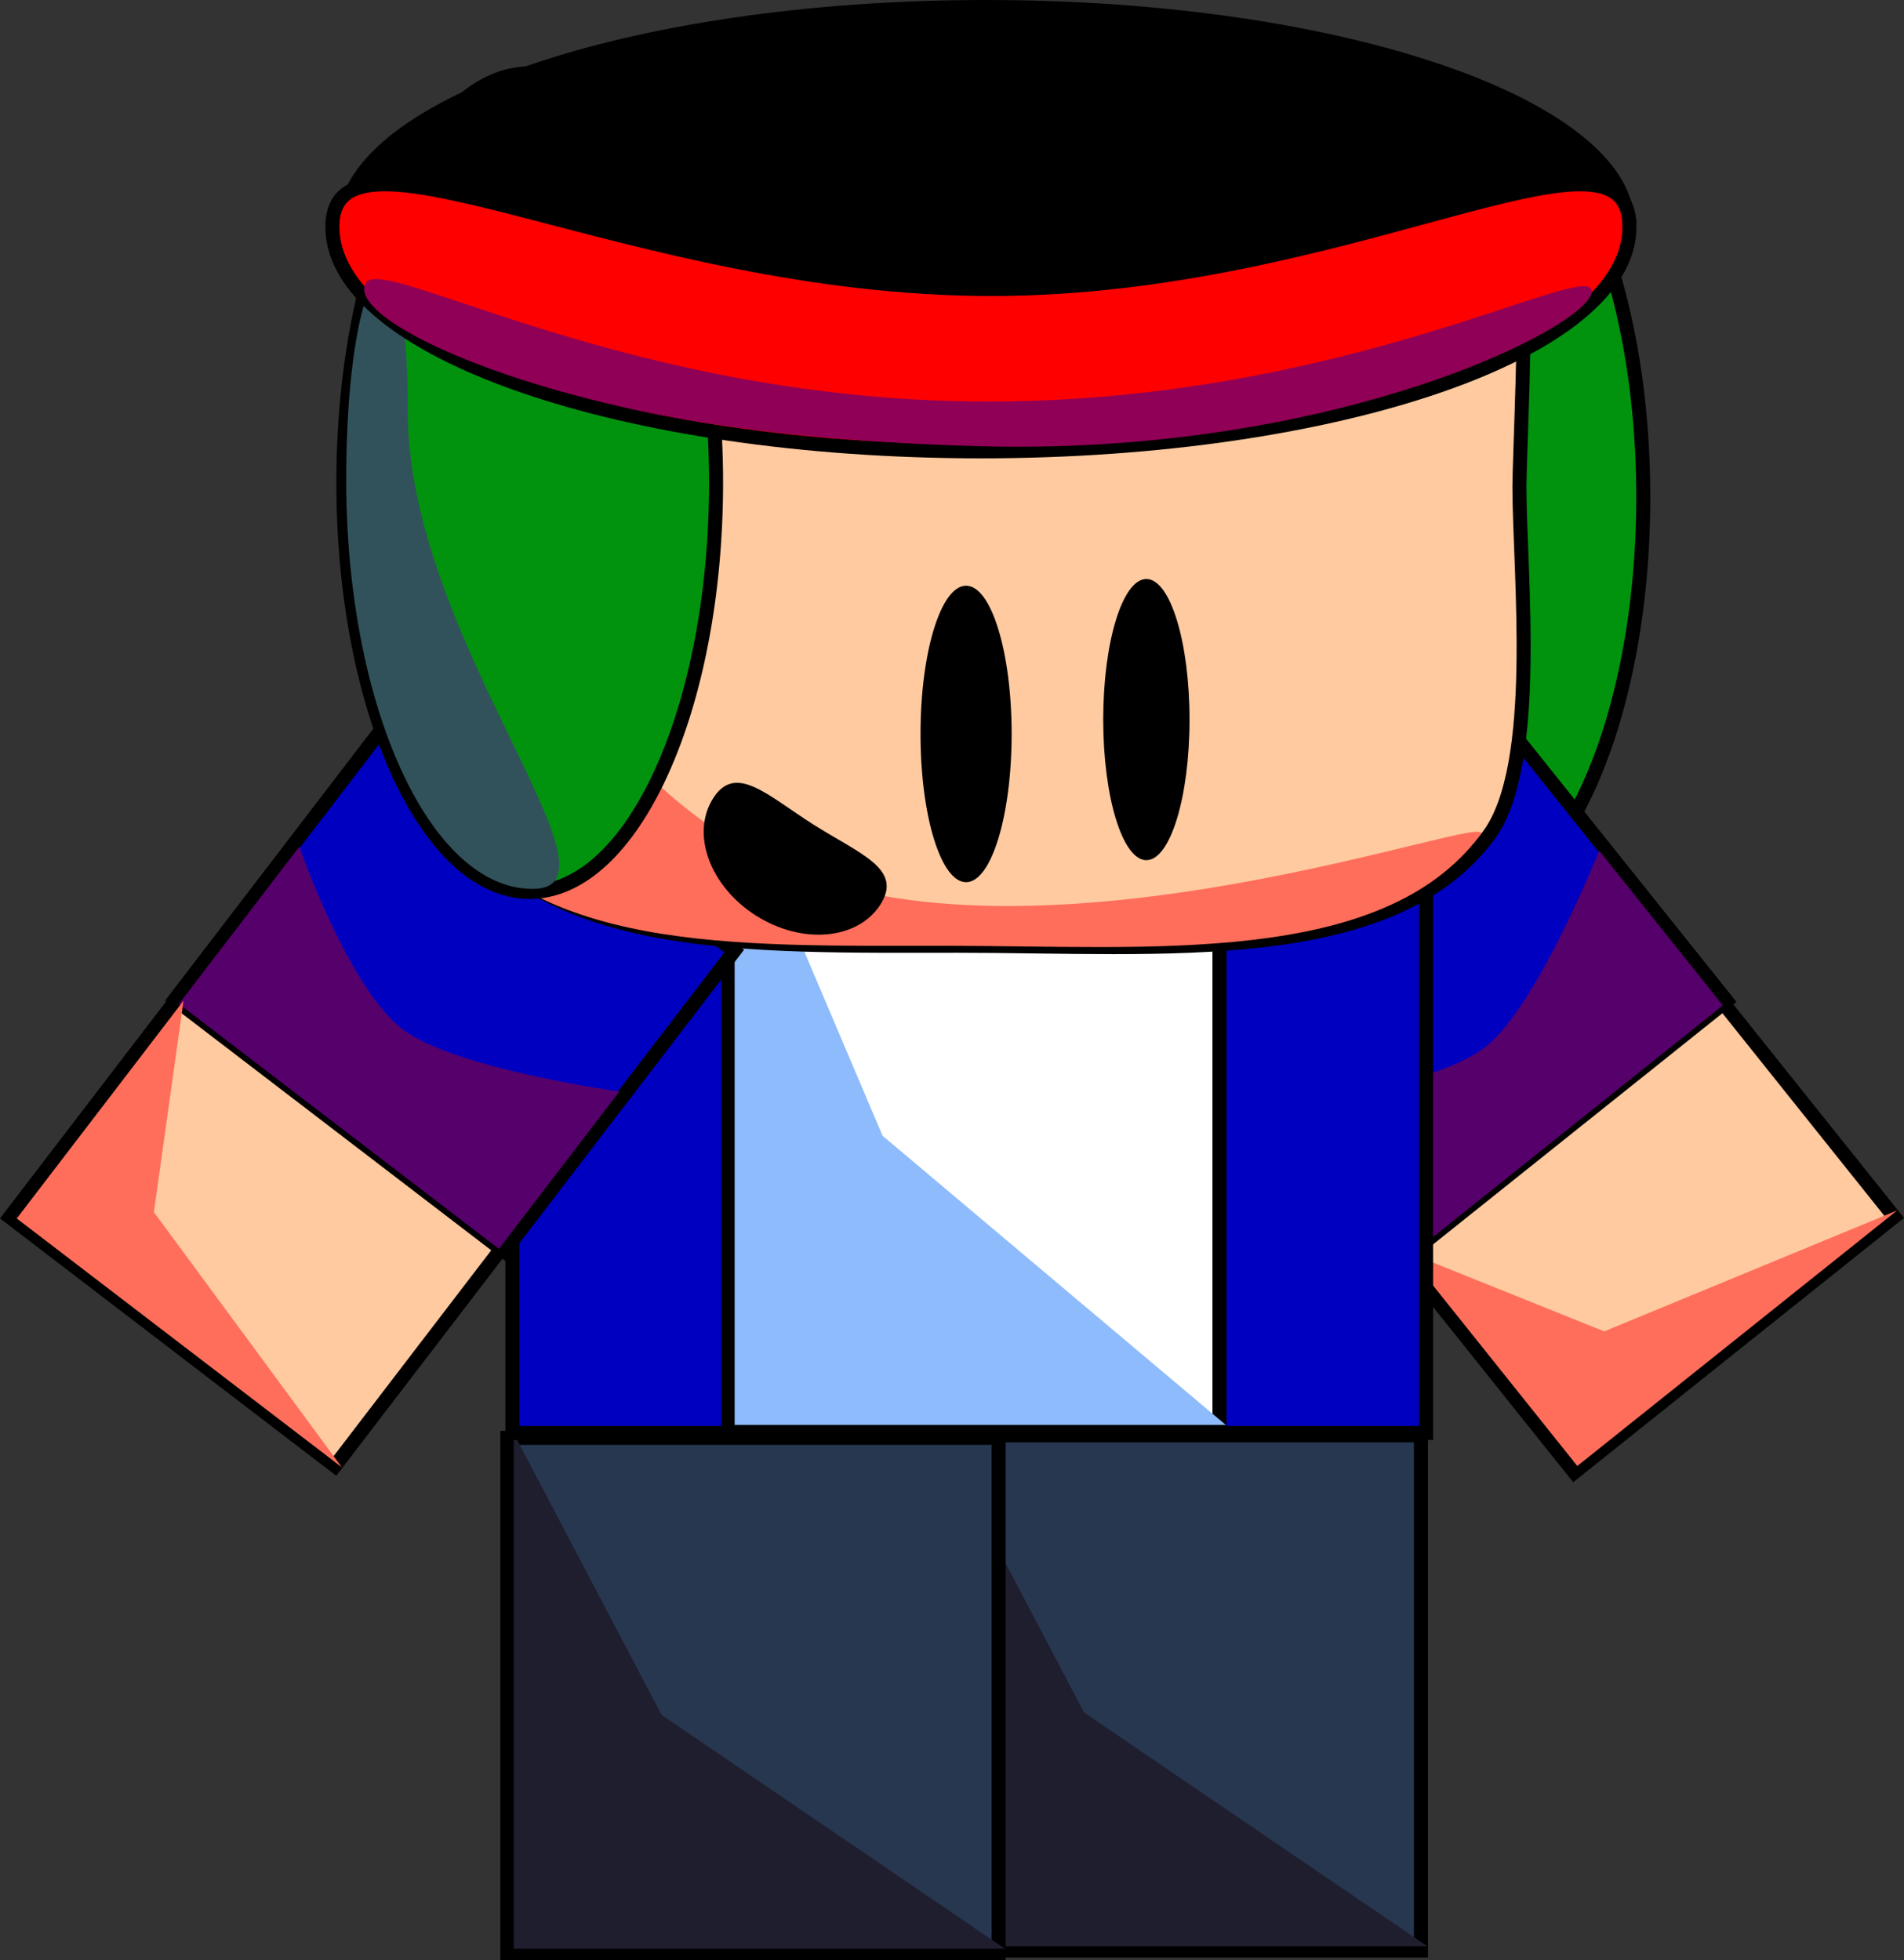 <svg version="1.1" xmlns="http://www.w3.org/2000/svg" xmlns:xlink="http://www.w3.org/1999/xlink" width="271.213" height="279.249" viewBox="0,0,271.213,279.249"><rect x="0" y="0" width="271.213" height="279.249" fill="#333333" stroke="none"/><g transform="translate(-182.531,-66.16)"><g data-paper-data="{&quot;isPaintingLayer&quot;:true}" fill-rule="nonzero" stroke-linecap="butt" stroke-linejoin="miter" stroke-miterlimit="10" stroke-dasharray="" stroke-dashoffset="0" style="mix-blend-mode: normal"><g data-paper-data="{&quot;index&quot;:null}" stroke="#000000"><path d="M416.605,136.997c0,32.205 -11.884,58.313 -26.544,58.313c-14.66,0 -26.544,-26.108 -26.544,-58.313c0,-32.205 11.884,-58.313 26.544,-58.313c14.66,0 26.544,26.108 26.544,58.313z" fill="#01930e" stroke-width="2"/><path d="M372.697,126.948c0,32.205 32.425,67.927 17.766,67.927c-14.66,0 -26.544,-26.108 -26.544,-58.313c0,-32.205 8.778,-41.82 8.778,-9.614z" fill="#31525b" stroke-width="0"/></g><g data-paper-data="{&quot;index&quot;:null}" stroke="#000000"><path d="M314.97,344.047v-73.397h69.965v73.397z" fill="#273750" stroke-width="2"/><path d="M315.871,343.432c0,0 -0.17,-4.584 -0.17,-10.239c0,-12.612 0.17,-63.158 0.17,-63.158l21.074,40.097l48.892,33.3z" fill="#1f1e2e" stroke-width="0"/></g><g data-paper-data="{&quot;index&quot;:null}" stroke="#000000"><path d="M254.809,344.409v-73.397h69.965v73.397z" fill="#273750" stroke-width="2"/><path d="M255.71,343.793v-73.397l21.074,40.097l48.892,33.3z" fill="#1f1e2e" stroke-width="0"/></g><g data-paper-data="{&quot;index&quot;:null}" stroke="#000000"><path d="M406.778,275.929l-24.394,-30.527l45.561,-36.408l24.394,30.527z" fill="#ffcaa0" stroke-width="2"/><g><path d="M382.325,245.636l-33.637,-42.093l46.155,-36.883l33.637,42.093z" fill="#0000c0" stroke-width="2"/><path d="M383.098,245.24l-17.618,-22.047c0,0 21.125,-1.875 28.787,-7.998c7.265,-5.806 16.059,-27.839 16.059,-27.839l17.618,22.047c0,0 -14.75,11.787 -22.184,17.728c-7.514,6.004 -22.661,18.109 -22.661,18.109z" fill="#56006b" stroke-width="0"/></g><path d="M407.208,275.019l-24.394,-30.527l28.222,11.35l41.733,-17.232z" fill="#ff6e5b" stroke-width="0"/></g><path d="M255.52,270.316v-92.528h130.145v92.528z" data-paper-data="{&quot;index&quot;:null}" fill="#0000c0" stroke="#000000" stroke-width="2"/><g data-paper-data="{&quot;index&quot;:null}" stroke="#000000"><path d="M286.275,269.935v-90.806h69.965v90.806z" fill="#ffffff" stroke-width="2"/><path d="M287.175,269.174v-90.806l21.074,49.608l48.892,41.198z" fill="#8ebbfc" stroke-width="0"/></g><g data-paper-data="{&quot;index&quot;:null}" stroke="#000000"><path d="M183.933,239.559l23.754,-31.028l46.309,35.453l-23.754,31.028z" fill="#ffcaa0" stroke-width="2"/><g><path d="M207.446,208.532l32.754,-42.784l46.912,35.915l-32.754,42.784z" fill="#0000c0" stroke-width="2"/><path d="M208.016,209.186l17.156,-22.409c0,0 6.907,20.051 14.695,26.014c7.384,5.653 30.887,8.882 30.887,8.882l-17.156,22.409c0,0 -14.992,-11.478 -22.548,-17.262c-7.637,-5.847 -23.033,-17.634 -23.033,-17.634z" fill="#56006b" stroke-width="0"/></g><path d="M184.92,239.757l23.754,-31.028l-4.22,30.125l26.774,36.355z" fill="#ff6e5b" stroke-width="0"/></g><g data-paper-data="{&quot;index&quot;:null}" stroke="#000000"><path d="M239.177,135.427c0,-1.376 0.887,-27.38 0.989,-28.735c2.581,-34.249 36.46,-36.735 78.905,-36.735c39.87,0 74.31,4.542 80.313,35.833c0.64,3.339 -0.419,26.152 -0.419,29.638c0,12.461 2.99,39.85 -4.385,49.765c-14.024,18.856 -46.591,15.706 -75.509,15.706c-30.575,0 -59.088,0.981 -72.518,-19.693c-5.951,-9.161 -7.375,-34.675 -7.375,-45.778z" fill="#ffcaa0" stroke-width="2"/><path d="M237.343,135.438c0,-1.376 0.887,-27.38 0.989,-28.735c1.467,-19.459 6.864,60.556 54.65,82.481c37.449,17.182 103.381,-8.076 100.416,-4.09c-14.024,18.856 -47.244,15.815 -76.162,15.815c-30.575,0 -59.088,0.981 -72.518,-19.693c-5.951,-9.161 -7.375,-34.675 -7.375,-45.778z" fill="#ff6e5b" stroke-width="0"/></g><g data-paper-data="{&quot;index&quot;:null}" stroke="#000000"><path d="M284.529,134.923c0,32.205 -11.884,58.313 -26.544,58.313c-14.66,0 -26.544,-26.108 -26.544,-58.313c0,-32.205 11.884,-58.313 26.544,-58.313c14.66,0 26.544,26.108 26.544,58.313z" fill="#01930e" stroke-width="2"/><path d="M240.622,124.874c0,32.205 32.425,67.927 17.766,67.927c-14.66,0 -26.544,-26.108 -26.544,-58.313c0,-32.205 8.778,-41.82 8.778,-9.614z" fill="#31525b" stroke-width="0"/></g><g data-paper-data="{&quot;index&quot;:null}"><path d="M415.367,98.138c0,17.661 -41.36,31.978 -92.381,31.978c-51.021,0 -92.381,-14.317 -92.381,-31.978c0,-17.661 41.36,-31.978 92.381,-31.978c51.021,0 92.381,14.317 92.381,31.978z" fill="#000000" stroke="none" stroke-width="NaN"/><path d="M414.637,98.482c0,17.661 -41.36,31.978 -92.381,31.978c-51.021,0 -92.381,-14.317 -92.381,-31.978c0,-17.661 42.793,8.849 93.813,8.849c51.021,0 90.948,-26.51 90.948,-8.849z" fill="#ff0000" stroke="#000000" stroke-width="2"/><path d="M409.251,107.679c0,4.86 -36.346,23.483 -87.367,22.051c-17.854,-0.501 -34.697,-2.133 -48.429,-5.087c-25.495,-5.484 -41.147,-14.066 -38.819,-18.156c2.404,-4.224 37.66,16.878 88.681,16.878c51.021,0 85.934,-20.546 85.934,-15.686z" fill="#900056" stroke="#000000" stroke-width="0"/></g><path d="M326.632,170.726c0,11.665 -2.905,21.121 -6.489,21.121c-3.584,0 -6.489,-9.456 -6.489,-21.121c0,-11.665 2.905,-21.121 6.489,-21.121c3.584,0 6.489,9.456 6.489,21.121z" data-paper-data="{&quot;index&quot;:null}" fill="#000000" stroke="none" stroke-width="0"/><path d="M351.972,168.679c0,11.061 -2.752,20.028 -6.147,20.028c-3.395,0 -6.147,-8.967 -6.147,-20.028c0,-11.061 2.752,-20.028 6.147,-20.028c3.395,0 6.147,8.967 6.147,20.028z" data-paper-data="{&quot;index&quot;:null}" fill="#000000" stroke="none" stroke-width="0"/><path d="M307.96,194.997c-3.205,5.063 -11.143,5.788 -17.729,1.618c-6.586,-4.169 -9.326,-11.654 -6.121,-16.717c3.205,-5.063 7.739,-0.411 14.325,3.758c6.586,4.169 12.73,6.277 9.525,11.341z" fill="#000000" stroke="none" stroke-width="0"/></g></g></svg>